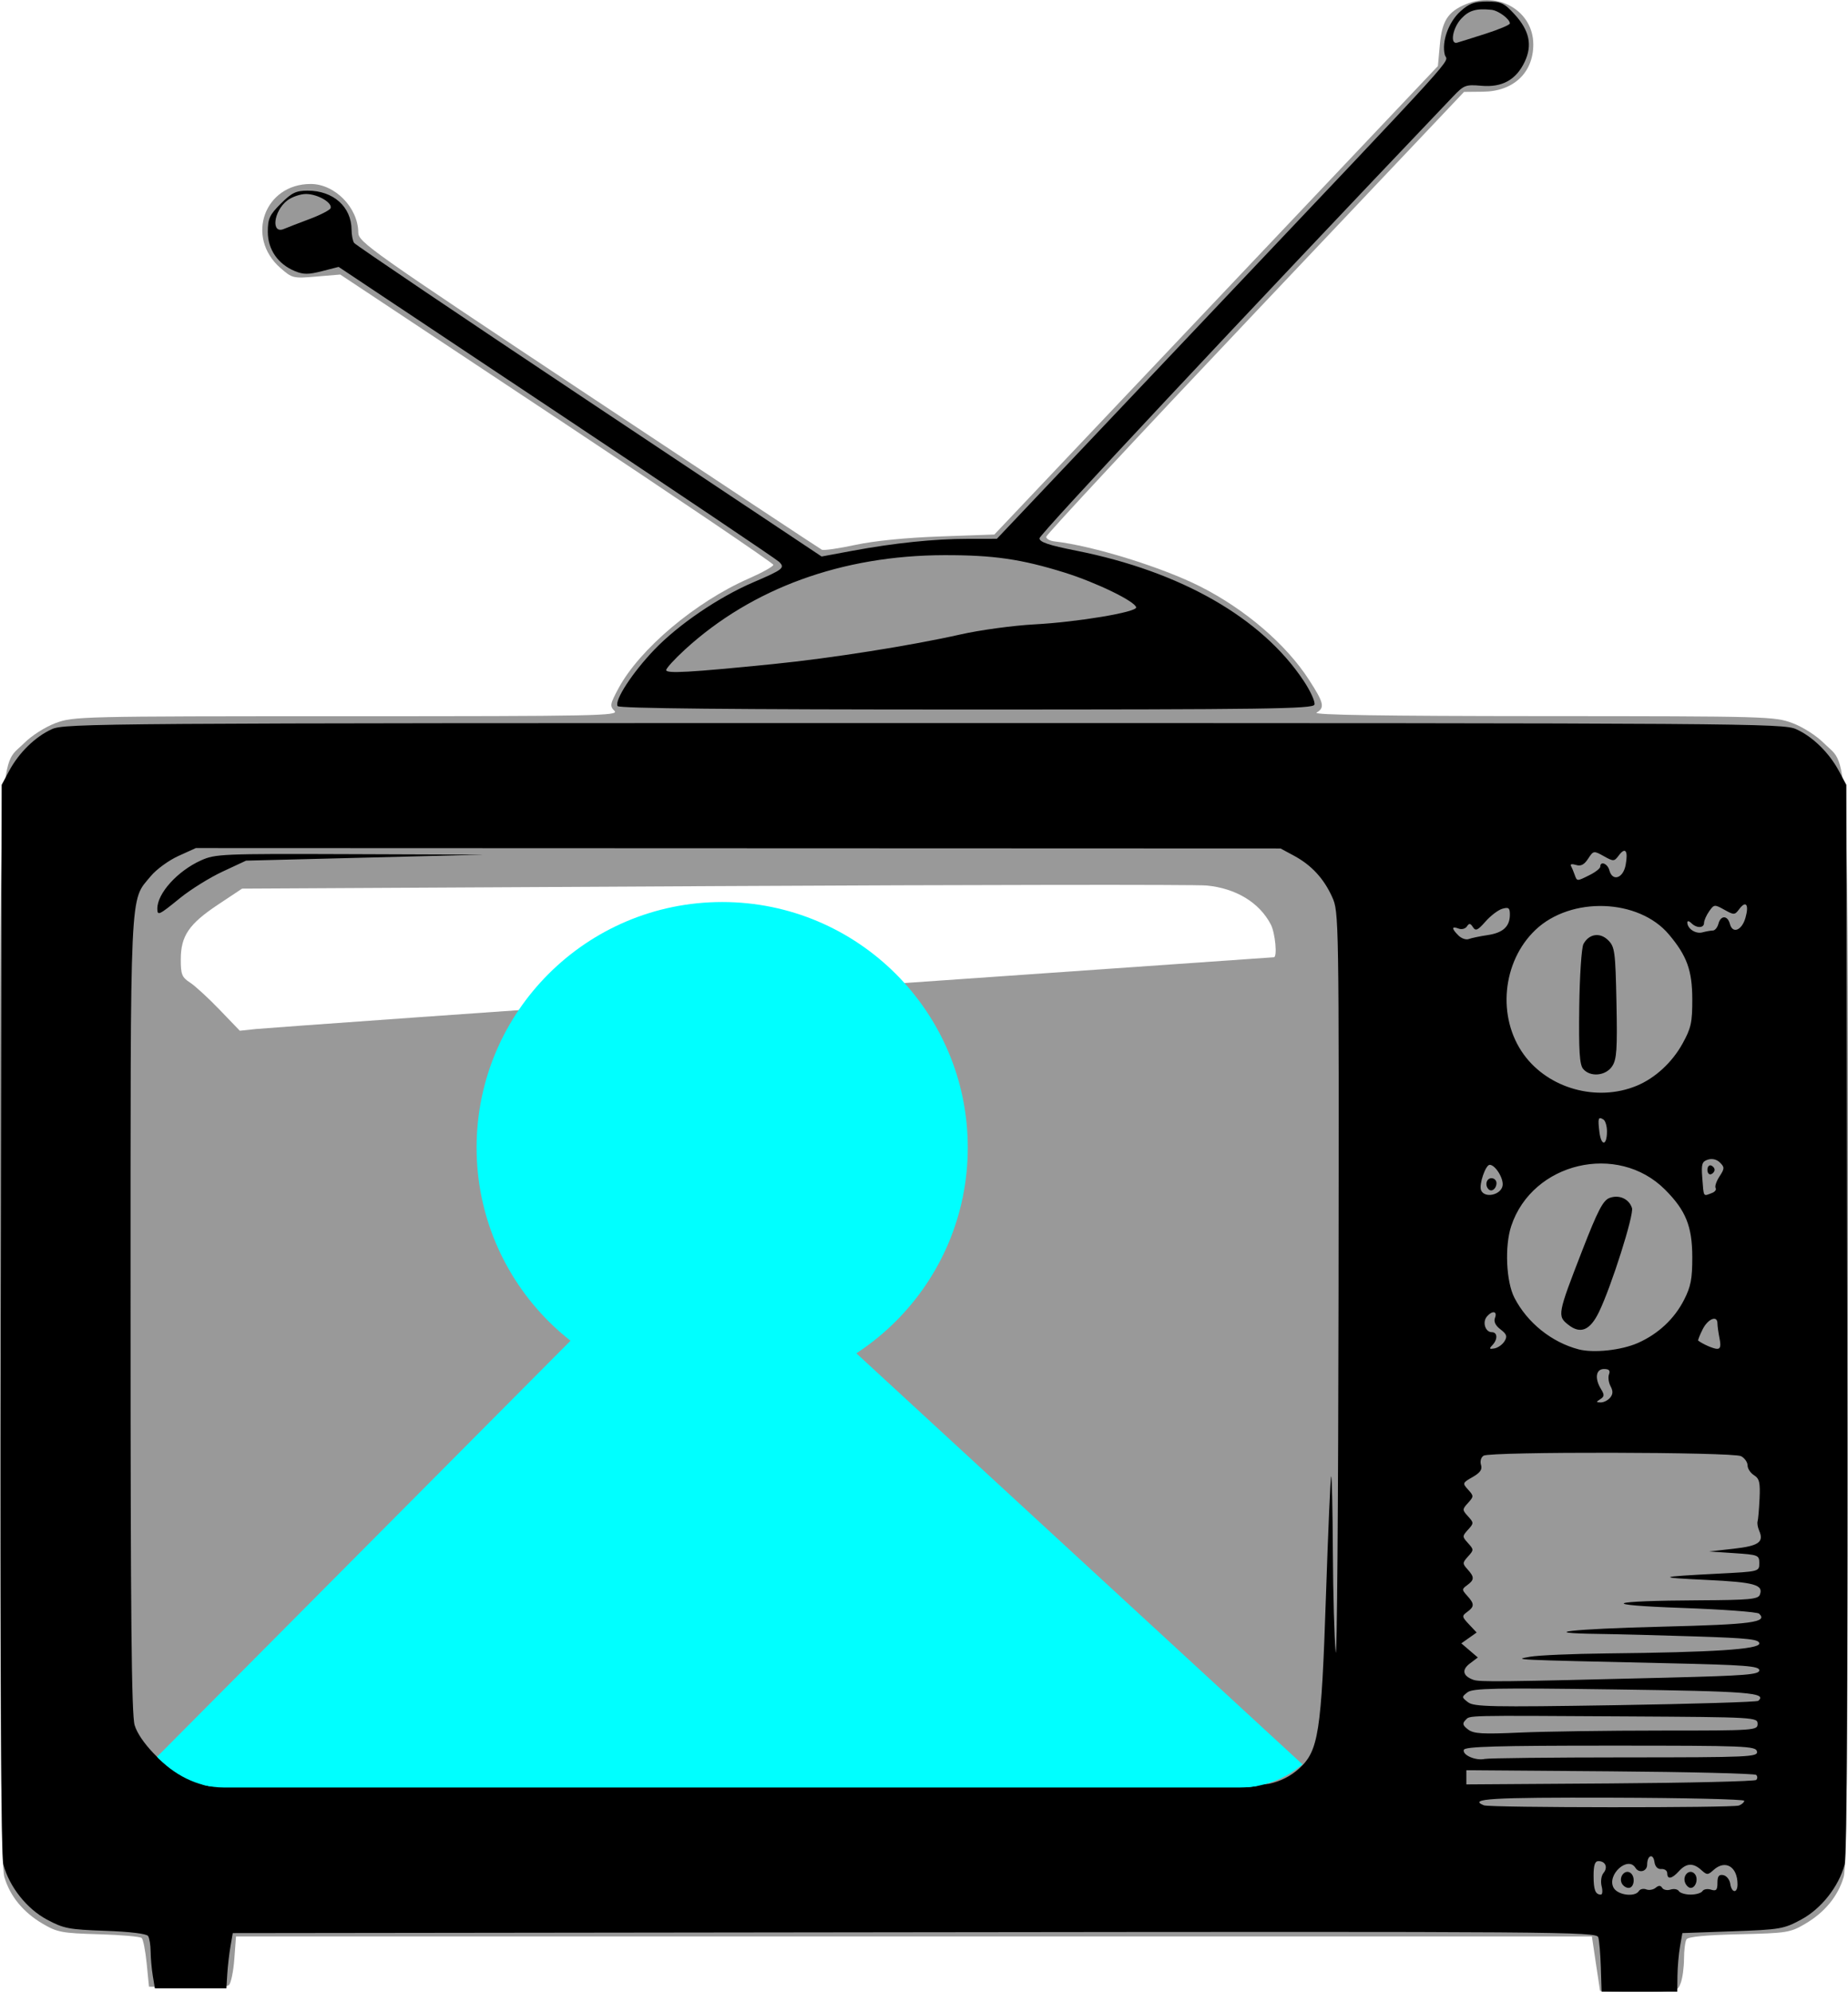 <?xml version="1.0" encoding="UTF-8" standalone="no"?>
<!-- Created with Inkscape (http://www.inkscape.org/) -->

<svg
   xmlns:dc="http://purl.org/dc/elements/1.1/"
   xmlns:cc="http://creativecommons.org/ns#"
   xmlns:rdf="http://www.w3.org/1999/02/22-rdf-syntax-ns#"
   xmlns:svg="http://www.w3.org/2000/svg"
   xmlns="http://www.w3.org/2000/svg"
   xmlns:sodipodi="http://sodipodi.sourceforge.net/DTD/sodipodi-0.dtd"
   xmlns:inkscape="http://www.inkscape.org/namespaces/inkscape"
   width="551.994"
   height="594.952"
   id="svg2"
   version="1.1"
   inkscape:version="0.48.4 r9939"
   sodipodi:docname="f_affiche_image_from_extension.svg">
  <defs
     id="defs4">
    <clipPath
       clipPathUnits="userSpaceOnUse"
       id="clipPath3025">
      <rect
         ry="28.571"
         rx="28.571"
         y="252.452"
         x="38.214"
         height="281.505"
         width="360.75"
         id="rect3027"
         style="fill:none;stroke:#000000" />
    </clipPath>
  </defs>
  <sodipodi:namedview
     id="base"
     pagecolor="#ffffff"
     bordercolor="#666666"
     borderopacity="1.0"
     inkscape:pageopacity="0.0"
     inkscape:pageshadow="2"
     inkscape:zoom="1.4"
     inkscape:cx="356.69143"
     inkscape:cy="264.31382"
     inkscape:document-units="px"
     inkscape:current-layer="g2996"
     showgrid="false"
     fit-margin-top="0"
     fit-margin-left="0"
     fit-margin-right="0"
     fit-margin-bottom="0"
     inkscape:window-width="1600"
     inkscape:window-height="824"
     inkscape:window-x="0"
     inkscape:window-y="24"
     inkscape:window-maximized="1" />
  <g
     inkscape:label="Calque 1"
     inkscape:groupmode="layer"
     id="layer1"
     transform="translate(261.711,-46.338)">
    <g
       id="g2996"
       transform="translate(-97.143,11.429)">
      <path
         style="fill:#999999"
         d="m 313.364,629.612 c -0.036,-0.138 -0.598,-3.85 -1.25,-8.25 l -1.185,-8 -202.5,0 -202.5,0 -0.5,6.702 c -0.275,3.686 -0.988,7.189 -1.584,7.784 -0.687,0.685 -5.272,0.978 -12.5,0.798 l -11.416,-0.284 -0.68,-6.88 c -0.374,-3.784 -1.049,-7.23 -1.5,-7.658 -0.451,-0.428 -6.22,-0.932 -12.82,-1.12 -11,-0.313 -12.395,-0.574 -16.733,-3.124 -5.805,-3.413 -9.736,-8.185 -11.444,-13.895 -1.034,-3.456 -1.296,-36.394 -1.308,-164.169 -0.017,-179.055 -0.511,-166.923 7.11,-174.544 2.33,-2.33 6.319,-4.881 9.486,-6.066 5.34,-1.998 7.322,-2.044 86.998,-2.044 74.454,0 81.396,-0.138 79.947,-1.587 -1.449,-1.449 -1.347,-2.033 1.179,-6.73 6.316,-11.748 22.995,-25.818 38.881,-32.799 4.062,-1.785 7.385,-3.637 7.385,-4.117 0,-0.479 -29.109,-20.185 -64.686,-43.791 l -64.686,-42.919 -7.13,0.603 c -6.958,0.588 -7.217,0.526 -10.753,-2.578 -10.491,-9.212 -4.761,-25.081 9.057,-25.081 7.226,0 14.151,7.06 14.224,14.5 0.028,2.854 3.378,5.224 68.752,48.638 37.797,25.101 69.172,45.858 69.722,46.127 0.55,0.269 5.05,-0.382 10,-1.447 5.645,-1.214 15.06,-2.152 25.258,-2.517 l 16.258,-0.582 66.242,-69.966 66.242,-69.966 0.579,-6.376 c 0.642,-7.071 2.39,-9.828 7.639,-12.05 9.813,-4.153 20.269,2.002 20.278,11.938 0.008,8.472 -5.919,14.055 -15.018,14.144 l -5.668,0.056 -62.405,65.908 c -34.323,36.249 -62.405,66.399 -62.405,67 0,0.601 1.125,1.218 2.5,1.372 11.328,1.268 32.102,7.697 43.5,13.462 13.447,6.801 25.631,17.251 32.494,27.87 4.469,6.914 4.794,8.33 2.256,9.808 -1.201,0.7 19.956,1.029 67.462,1.05 67.226,0.029 69.369,0.089 74.677,2.075 3.166,1.185 7.155,3.736 9.486,6.066 7.621,7.621 7.127,-4.511 7.11,174.544 -0.012,127.775 -0.275,160.713 -1.308,164.169 -1.708,5.71 -5.638,10.482 -11.444,13.895 -4.512,2.652 -5.435,2.798 -19.733,3.129 -9.891,0.228 -15.25,0.739 -15.735,1.5 -0.404,0.634 -0.742,3.262 -0.75,5.838 -0.008,2.577 -0.454,5.839 -0.991,7.25 -0.969,2.549 -1.049,2.565 -12.5,2.565 -6.339,0 -11.554,-0.113 -11.59,-0.25 z M 66.178,331.316 c 82.087,-5.75 149.475,-10.454 149.75,-10.454 1.091,0 0.417,-7.26 -0.91,-9.8 -3.422,-6.551 -10.396,-10.787 -19.153,-11.632 -3.265,-0.315 -69.43,-0.235 -147.032,0.179 l -141.096,0.752 -7.187,4.78 c -8.682,5.774 -11.113,9.349 -11.118,16.355 -0.003,4.506 0.333,5.353 2.746,6.915 1.512,0.979 5.48,4.619 8.817,8.09 l 6.067,6.31 4.933,-0.52 c 2.713,-0.286 72.095,-5.225 154.182,-10.975 z"
         id="path3000"
         inkscape:connector-curvature="0" />
      <path
         style="fill:#000000"
         d="m 313.598,622.612 c -0.127,-3.987 -0.473,-8.039 -0.769,-9.002 -0.51,-1.663 -10.874,-1.74 -204.202,-1.5 l -203.665,0.252 -0.692,4 c -0.381,2.2 -0.81,5.912 -0.954,8.25 l -0.261,4.25 -10.682,0 -10.682,0 -0.62,-3.75 c -0.341,-2.062 -0.632,-5.325 -0.646,-7.25 -0.015,-1.925 -0.357,-4.007 -0.761,-4.626 -0.45,-0.689 -5.392,-1.29 -12.735,-1.549 -10.953,-0.386 -12.48,-0.68 -17.5,-3.374 -6.033,-3.237 -11.203,-9.779 -12.998,-16.446 -0.686,-2.547 -0.939,-56.591 -0.764,-163.157 l 0.262,-159.348 2.211,-4.134 c 2.919,-5.458 7.807,-10.242 12.766,-12.494 3.862,-1.754 14.245,-1.827 260.522,-1.827 246.278,0 256.66,0.073 260.522,1.827 4.96,2.253 9.847,7.036 12.766,12.494 l 2.211,4.134 0.262,159.348 c 0.175,106.566 -0.078,160.61 -0.764,163.157 -1.792,6.654 -6.967,13.208 -12.998,16.461 -5.215,2.812 -6.277,2.994 -20.486,3.5 l -14.986,0.534 -0.707,4 c -0.389,2.2 -0.733,6.138 -0.764,8.75 l -0.058,4.75 -11.3,0 -11.3,0 -0.232,-7.25 z m 0.238,-24.263 c -0.356,-1.418 -0.109,-3.142 0.567,-3.956 1.381,-1.664 0.57,-3.531 -1.533,-3.531 -1.033,0 -1.441,1.227 -1.441,4.333 0,4.288 0.532,5.667 2.186,5.667 0.469,0 0.569,-1.131 0.222,-2.513 z m 11.135,1.445 c 0.363,-0.588 1.347,-0.805 2.186,-0.483 0.839,0.322 2.103,0.106 2.81,-0.48 0.911,-0.756 1.48,-0.749 1.957,0.023 0.37,0.599 1.497,0.828 2.505,0.508 1.007,-0.32 2.121,-0.113 2.475,0.459 0.354,0.572 1.94,1.041 3.525,1.041 1.585,0 3.171,-0.468 3.525,-1.041 0.354,-0.572 1.505,-0.767 2.559,-0.433 1.558,0.494 1.916,0.114 1.916,-2.033 0,-1.975 0.441,-2.557 1.75,-2.307 0.963,0.183 1.894,1.341 2.07,2.573 0.402,2.815 2.18,2.957 2.18,0.174 0,-5.291 -3.648,-7.468 -7.171,-4.279 -1.702,1.54 -1.956,1.54 -3.657,0 -2.425,-2.194 -4.469,-2.088 -6.671,0.345 -2.112,2.334 -3.5,2.576 -3.5,0.611 0,-0.764 -0.787,-1.326 -1.75,-1.25 -1.111,0.088 -1.867,-0.688 -2.071,-2.126 -0.38,-2.673 -2.179,-1.992 -2.179,0.824 0,2.024 -2.427,2.677 -3.5,0.941 -2.261,-3.659 -8.593,2.089 -6.536,5.933 1.195,2.233 6.392,2.918 7.578,0.999 z m -5.206,-2.499 c -0.722,-1.881 1.048,-3.932 2.577,-2.987 1.648,1.019 1.303,4.554 -0.444,4.554 -0.842,0 -1.802,-0.705 -2.133,-1.567 z m 19,0 c -0.833,-2.172 1.282,-4.215 2.797,-2.7 1.28,1.28 0.487,4.267 -1.133,4.267 -0.585,0 -1.333,-0.705 -1.664,-1.567 z m 16.082,-23.04 c 0.87,-0.334 1.582,-0.973 1.582,-1.42 0,-0.447 -17.775,-0.864 -39.5,-0.927 -36.027,-0.104 -43.131,0.322 -38.25,2.291 1.802,0.727 74.28,0.78 76.168,0.055 z m -140.351,-6.501 c 3.441,-0.738 6.429,-2.249 8.947,-4.524 5.85,-5.285 6.679,-10.622 8.057,-51.868 0.643,-19.25 1.34,-35.188 1.549,-35.417 0.209,-0.229 0.436,9.896 0.504,22.5 0.068,12.604 0.448,26.067 0.843,29.917 0.395,3.85 0.779,-44.3 0.854,-107 0.134,-112.698 0.112,-114.051 -1.902,-118.5 -2.511,-5.548 -6.183,-9.516 -11.419,-12.342 l -4,-2.158 -162,-0.06 -162,-0.06 -5.23,2.374 c -2.876,1.306 -6.576,4.008 -8.222,6.004 -6.364,7.721 -6.048,0.88 -6.048,131.055 0,90.198 0.291,119.438 1.218,122.572 1.406,4.751 8.563,12.291 14.434,15.206 3.566,1.771 7.181,1.949 49.348,2.435 95.002,1.095 269.735,1.011 275.067,-0.132 z M -117.571,306.313 c 0,-4.553 6.024,-11.211 13,-14.369 4.306,-1.949 6.224,-2.031 44.5,-1.888 l 40,0.149 -35.5,0.898 -35.5,0.898 -7.012,3.268 c -3.856,1.798 -9.587,5.366 -12.736,7.931 -6.33,5.155 -6.753,5.351 -6.753,3.113 z m 477.584,260.3 c 0.412,-0.412 0.412,-1.087 0,-1.5 -0.412,-0.412 -20.062,-0.896 -43.667,-1.075 l -42.918,-0.325 0,2.116 0,2.116 42.918,-0.29 c 23.605,-0.16 43.255,-0.628 43.667,-1.04 z m -39.261,-6.736 c 37.385,-0.013 39.803,-0.121 39.486,-1.764 -0.315,-1.635 -3.199,-1.75 -43.74,-1.75 -33.856,0 -43.495,0.275 -43.82,1.251 -0.518,1.553 3.553,3.326 6.25,2.723 1.1,-0.246 19.921,-0.453 41.823,-0.461 z m 10.835,-8.014 c 28.175,0 28.842,-0.046 28.842,-2 0,-1.962 -0.742,-2.004 -38.75,-2.226 -49.742,-0.29 -47.075,-0.351 -48.514,1.107 -0.984,0.998 -0.828,1.567 0.764,2.79 1.667,1.281 4.229,1.436 15.408,0.933 7.374,-0.332 26.387,-0.604 42.25,-0.604 z m 29.05,-8.883 c 2.702,-2.419 -2.735,-2.851 -42.859,-3.403 -35.696,-0.491 -42.434,-0.361 -44,0.853 -1.792,1.388 -1.787,1.481 0.151,2.978 1.763,1.362 6.971,1.466 44,0.876 23.1,-0.368 42.319,-0.955 42.708,-1.303 z m -26.708,-6.938 c 23.032,-0.579 27,-0.9 27,-2.179 0,-1.282 -3.996,-1.59 -27.5,-2.116 -46.828,-1.049 -46.155,-1.018 -41,-1.935 2.475,-0.44 12.825,-0.887 23,-0.993 31.745,-0.33 45.5,-1.224 45.5,-2.956 0,-1.259 -3.053,-1.6 -19,-2.12 -10.45,-0.341 -23.462,-0.678 -28.917,-0.75 -19.147,-0.252 -8.281,-1.492 18.987,-2.167 26.816,-0.664 31.542,-1.3 28.88,-3.885 -0.522,-0.507 -10.85,-1.276 -22.95,-1.709 -25.453,-0.91 -22.605,-2.14 5.281,-2.281 14.715,-0.075 17.371,-0.32 17.883,-1.655 1.149,-2.994 -1.569,-3.753 -15.874,-4.433 -15.314,-0.729 -14.914,-0.932 3.71,-1.885 11.969,-0.613 12,-0.621 12,-3.114 0,-2.4 -0.3,-2.52 -7.5,-3 l -7.5,-0.5 7.307,-0.816 c 7.556,-0.844 9.153,-1.98 7.641,-5.434 -0.421,-0.963 -0.625,-2.2 -0.453,-2.75 0.172,-0.55 0.435,-3.604 0.586,-6.787 0.227,-4.811 -0.052,-5.99 -1.654,-6.991 -1.06,-0.662 -1.927,-1.979 -1.927,-2.928 0,-0.948 -0.87,-2.19 -1.934,-2.759 -2.378,-1.273 -74.927,-1.409 -76.923,-0.145 -0.772,0.489 -1.102,1.669 -0.766,2.735 0.435,1.379 -0.232,2.345 -2.523,3.653 -3.019,1.724 -3.06,1.838 -1.329,3.75 1.713,1.893 1.712,2.052 -0.025,3.972 -1.747,1.93 -1.747,2.07 0,4 1.747,1.93 1.747,2.07 0,4 -1.747,1.93 -1.747,2.07 0,4 1.747,1.93 1.747,2.07 0,4 -1.687,1.864 -1.698,2.124 -0.155,3.829 2.094,2.313 2.079,3.141 -0.082,4.721 -1.649,1.206 -1.649,1.367 0,3.189 2.18,2.409 2.178,3.219 -0.013,4.821 -1.643,1.202 -1.611,1.428 0.537,3.714 l 2.287,2.434 -2.287,1.619 -2.287,1.619 2.464,2.111 2.464,2.111 -2.358,1.779 c -2.524,1.904 -2.155,3.717 0.993,4.881 1.86,0.688 7.977,0.62 58.436,-0.649 z M 316.376,452.426 c 0.866,-1.043 0.9,-1.981 0.126,-3.428 -0.586,-1.095 -0.794,-2.699 -0.462,-3.564 0.431,-1.123 0.002,-1.572 -1.504,-1.572 -2.437,0 -2.84,2.844 -0.857,6.044 1.03,1.662 0.986,2.185 -0.25,2.971 -1.304,0.829 -1.287,0.956 0.128,0.969 0.895,0.008 2.164,-0.631 2.819,-1.421 z m 8.279,-16.34 c 6.076,-2.688 10.888,-7.179 13.801,-12.882 2.029,-3.971 2.47,-6.282 2.456,-12.843 -0.02,-9.147 -1.946,-13.896 -8.15,-20.101 -14.156,-14.156 -39.612,-8.127 -45.924,10.875 -2.005,6.035 -1.53,16.657 0.959,21.47 3.844,7.434 11.085,13.253 19.132,15.375 4.478,1.181 12.78,0.293 17.726,-1.895 z m -20.757,-5.428 c -3.346,-2.632 -3.247,-3.16 4.146,-22.199 4.624,-11.908 6.205,-14.958 8.128,-15.69 2.856,-1.086 5.855,0.251 6.728,2.999 0.636,2.003 -6.127,23.33 -9.836,31.017 -2.668,5.531 -5.524,6.737 -9.166,3.872 z m -19.076,4.912 c 0.899,-1.456 0.676,-2.12 -1.192,-3.541 -1.525,-1.16 -2.078,-2.324 -1.643,-3.458 0.785,-2.046 -0.848,-2.269 -2.453,-0.336 -1.384,1.667 -0.423,4.627 1.502,4.627 1.732,0 1.811,2.166 0.143,3.897 -1.01,1.048 -0.887,1.23 0.643,0.95 1.041,-0.191 2.391,-1.153 3,-2.139 z m 64.232,-0.833 c -0.344,-1.719 -0.625,-3.744 -0.625,-4.5 0,-2.547 -2.84,-1.401 -4.431,1.787 -0.868,1.739 -1.463,3.248 -1.323,3.353 1.457,1.089 4.532,2.43 5.629,2.455 1.01,0.022 1.209,-0.8 0.75,-3.095 z m -64.795,-45.707 c 0.306,-2.161 -2.204,-6.168 -3.864,-6.168 -1.222,0 -3.231,5.867 -2.586,7.549 0.985,2.568 6.044,1.484 6.45,-1.381 z m -4.191,1.139 c -1.195,-1.195 -0.646,-3.306 0.861,-3.306 0.825,0 1.5,0.648 1.5,1.441 0,1.671 -1.427,2.798 -2.361,1.865 z m 66.773,1.089 c 0.867,-0.333 1.335,-0.995 1.04,-1.472 -0.295,-0.477 0.227,-2.032 1.16,-3.455 1.528,-2.333 1.543,-2.741 0.153,-4.131 -0.954,-0.954 -2.329,-1.293 -3.604,-0.889 -1.772,0.562 -2.011,1.315 -1.7,5.353 0.466,6.05 0.207,5.647 2.951,4.594 z m -1.412,-6.895 c 0,-0.917 0.484,-1.505 1.075,-1.308 0.591,0.197 1.075,0.786 1.075,1.308 0,0.522 -0.484,1.111 -1.075,1.308 -0.591,0.197 -1.075,-0.392 -1.075,-1.308 z m -30,-11.5 c 0,-1.585 -0.48,-3.179 -1.067,-3.541 -1.536,-0.949 -1.706,-0.408 -1.183,3.783 0.534,4.28 2.25,4.096 2.25,-0.242 z m 8.838,-13.597 c 5.494,-2.263 10.585,-6.933 13.713,-12.58 2.583,-4.662 2.947,-6.317 2.932,-13.324 -0.018,-8.56 -1.59,-12.909 -6.981,-19.315 -9.032,-10.734 -29.255,-11.435 -39.841,-1.381 -9.978,9.476 -11.556,26.139 -3.525,37.225 7.403,10.22 21.876,14.246 33.703,9.375 z m -15.966,-5.069 c -1.064,-1.291 -1.323,-5.451 -1.15,-18.514 0.122,-9.267 0.684,-17.711 1.249,-18.767 1.648,-3.079 4.943,-3.584 7.396,-1.133 1.973,1.971 2.158,3.364 2.469,18.648 0.283,13.891 0.081,16.908 -1.273,18.974 -1.907,2.91 -6.594,3.337 -8.691,0.791 z m -28.535,-39.955 c 4.622,-0.685 6.663,-2.564 6.663,-6.138 0,-1.988 -0.368,-2.271 -2.25,-1.733 -1.238,0.354 -3.503,2.071 -5.034,3.817 -2.322,2.647 -2.945,2.925 -3.75,1.674 -0.766,-1.19 -1.137,-1.235 -1.796,-0.216 -0.457,0.707 -1.581,0.996 -2.5,0.643 -2.115,-0.812 -2.13,-0.03 -0.041,2.059 0.896,0.896 2.285,1.377 3.087,1.069 0.802,-0.308 3.332,-0.837 5.621,-1.176 z m 67.296,-1.365 c 0.623,-0.008 1.369,-0.914 1.656,-2.014 0.68,-2.601 2.748,-2.572 3.433,0.048 0.794,3.036 3.559,1.95 4.641,-1.822 1.125,-3.921 0.165,-5.316 -1.825,-2.653 -1.375,1.839 -1.578,1.85 -4.472,0.233 -2.932,-1.638 -3.083,-1.622 -4.55,0.472 -0.834,1.191 -1.517,2.741 -1.517,3.444 0,1.612 -2.22,1.657 -3.8,0.077 -0.667,-0.667 -1.2,-0.756 -1.2,-0.2 0,1.864 2.49,3.504 4.5,2.964 1.1,-0.295 2.51,-0.543 3.133,-0.551 z m -36.787,-16.587 c 1.734,-0.865 3.154,-1.99 3.154,-2.5 0,-1.779 2.191,-0.911 2.71,1.073 0.907,3.469 4.115,2.449 4.864,-1.547 0.802,-4.273 -0.071,-5.509 -2.035,-2.88 -1.378,1.843 -1.573,1.853 -4.495,0.22 -3,-1.676 -3.084,-1.662 -4.681,0.776 -1.176,1.795 -2.178,2.307 -3.62,1.849 -1.096,-0.348 -1.782,-0.247 -1.522,0.224 0.259,0.471 0.751,1.645 1.094,2.607 0.756,2.124 0.638,2.119 4.532,0.177 z M 19.91,245.832 c -1.023,-1.655 4.378,-9.956 10.944,-16.82 7.194,-7.52 19.157,-15.67 29.574,-20.147 8.946,-3.845 9.546,-4.32 7.725,-6.118 -0.772,-0.762 -30.692,-20.898 -66.49,-44.747 l -65.086,-43.362 -4.974,1.275 c -4.047,1.037 -5.555,1.034 -8.095,-0.018 -5.073,-2.101 -8.081,-6.466 -8.081,-11.728 0,-3.941 0.513,-5.053 3.882,-8.423 3.268,-3.268 4.542,-3.882 8.05,-3.882 7.638,0 13.046,4.836 13.083,11.7 0.008,1.54 0.346,3.295 0.75,3.901 0.404,0.606 31.992,21.933 70.195,47.394 l 69.46,46.293 9.04,-1.681 c 12.657,-2.353 24.576,-3.591 34.671,-3.599 l 8.631,-0.008 59.431,-62.75 c 82.264,-86.858 75.095,-78.967 74.368,-81.861 -0.982,-3.912 1.14,-9.791 4.681,-12.967 2.623,-2.353 4.173,-2.922 7.958,-2.922 4.175,0 5.094,0.43 8.223,3.846 4.432,4.839 5.357,9.208 3,14.175 -2.552,5.378 -6.739,7.695 -12.923,7.15 -4.702,-0.414 -5.208,-0.222 -8.5,3.234 -63.508,66.676 -123.5,130.766 -123.5,131.936 0,1.144 2.758,2.074 11,3.71 31.209,6.196 55.416,20.055 67.913,38.883 2.069,3.117 3.512,6.32 3.206,7.116 -0.481,1.252 -14.598,1.449 -104.028,1.449 -69.906,0 -103.679,-0.334 -104.109,-1.03 z m 46.518,-12.56 c 17.218,-1.729 41.227,-5.526 55.919,-8.845 5.819,-1.315 15.756,-2.667 22.081,-3.004 12.825,-0.685 30.569,-3.651 30.372,-5.077 -0.244,-1.767 -11.923,-7.448 -21.372,-10.394 -12.952,-4.039 -21.285,-5.244 -36,-5.206 -30.472,0.08 -57.328,9.854 -77.345,28.148 -3.11,2.843 -5.655,5.626 -5.655,6.186 0,1.097 6.993,0.702 32,-1.808 z m -138.542,-132.925 c 3.277,-1.228 6.113,-2.698 6.302,-3.266 0.551,-1.652 -3.921,-4.22 -7.348,-4.22 -1.728,0 -4.278,0.893 -5.665,1.984 -4.094,3.22 -4.827,10.134 -0.896,8.443 0.907,-0.39 4.33,-1.714 7.607,-2.942 z M 279.179,44.986 c 3.987,-1.275 7.25,-2.655 7.25,-3.067 0,-1.318 -3.434,-3.865 -5.5,-4.08 -4.566,-0.475 -6.725,0.162 -9.048,2.668 -2.569,2.772 -3.41,7.77 -1.202,7.149 0.688,-0.193 4.513,-1.395 8.5,-2.671 z"
         id="path2998"
         inkscape:connector-curvature="0" />
    </g>
    <path
       style="fill:#00ffff;stroke:#00ffff;stroke-width:1px;stroke-linecap:butt;stroke-linejoin:miter;stroke-opacity:1"
       d="M 38.929,533.524 209.286,362.095 395.714,533.881 z"
       id="path3004"
       inkscape:connector-curvature="0"
       transform="translate(-261.711,46.338)"
       sodipodi:nodetypes="cccc"
       clip-path="url(#clipPath3025)" />
    <path
       sodipodi:type="arc"
       style="fill:#00ffff;stroke:#00ffff"
       id="path3002"
       sodipodi:cx="205"
       sodipodi:cy="362.09512"
       sodipodi:rx="72.85714"
       sodipodi:ry="72.85714"
       d="m 277.857,362.095 c 0,40.238 -32.619,72.857 -72.857,72.857 -40.238,0 -72.857,-32.619 -72.857,-72.857 0,-40.238 32.619,-72.857 72.857,-72.857 40.238,0 72.857,32.619 72.857,72.857 z"
       transform="translate(-250.997,27.053)" />
  </g>
</svg>
